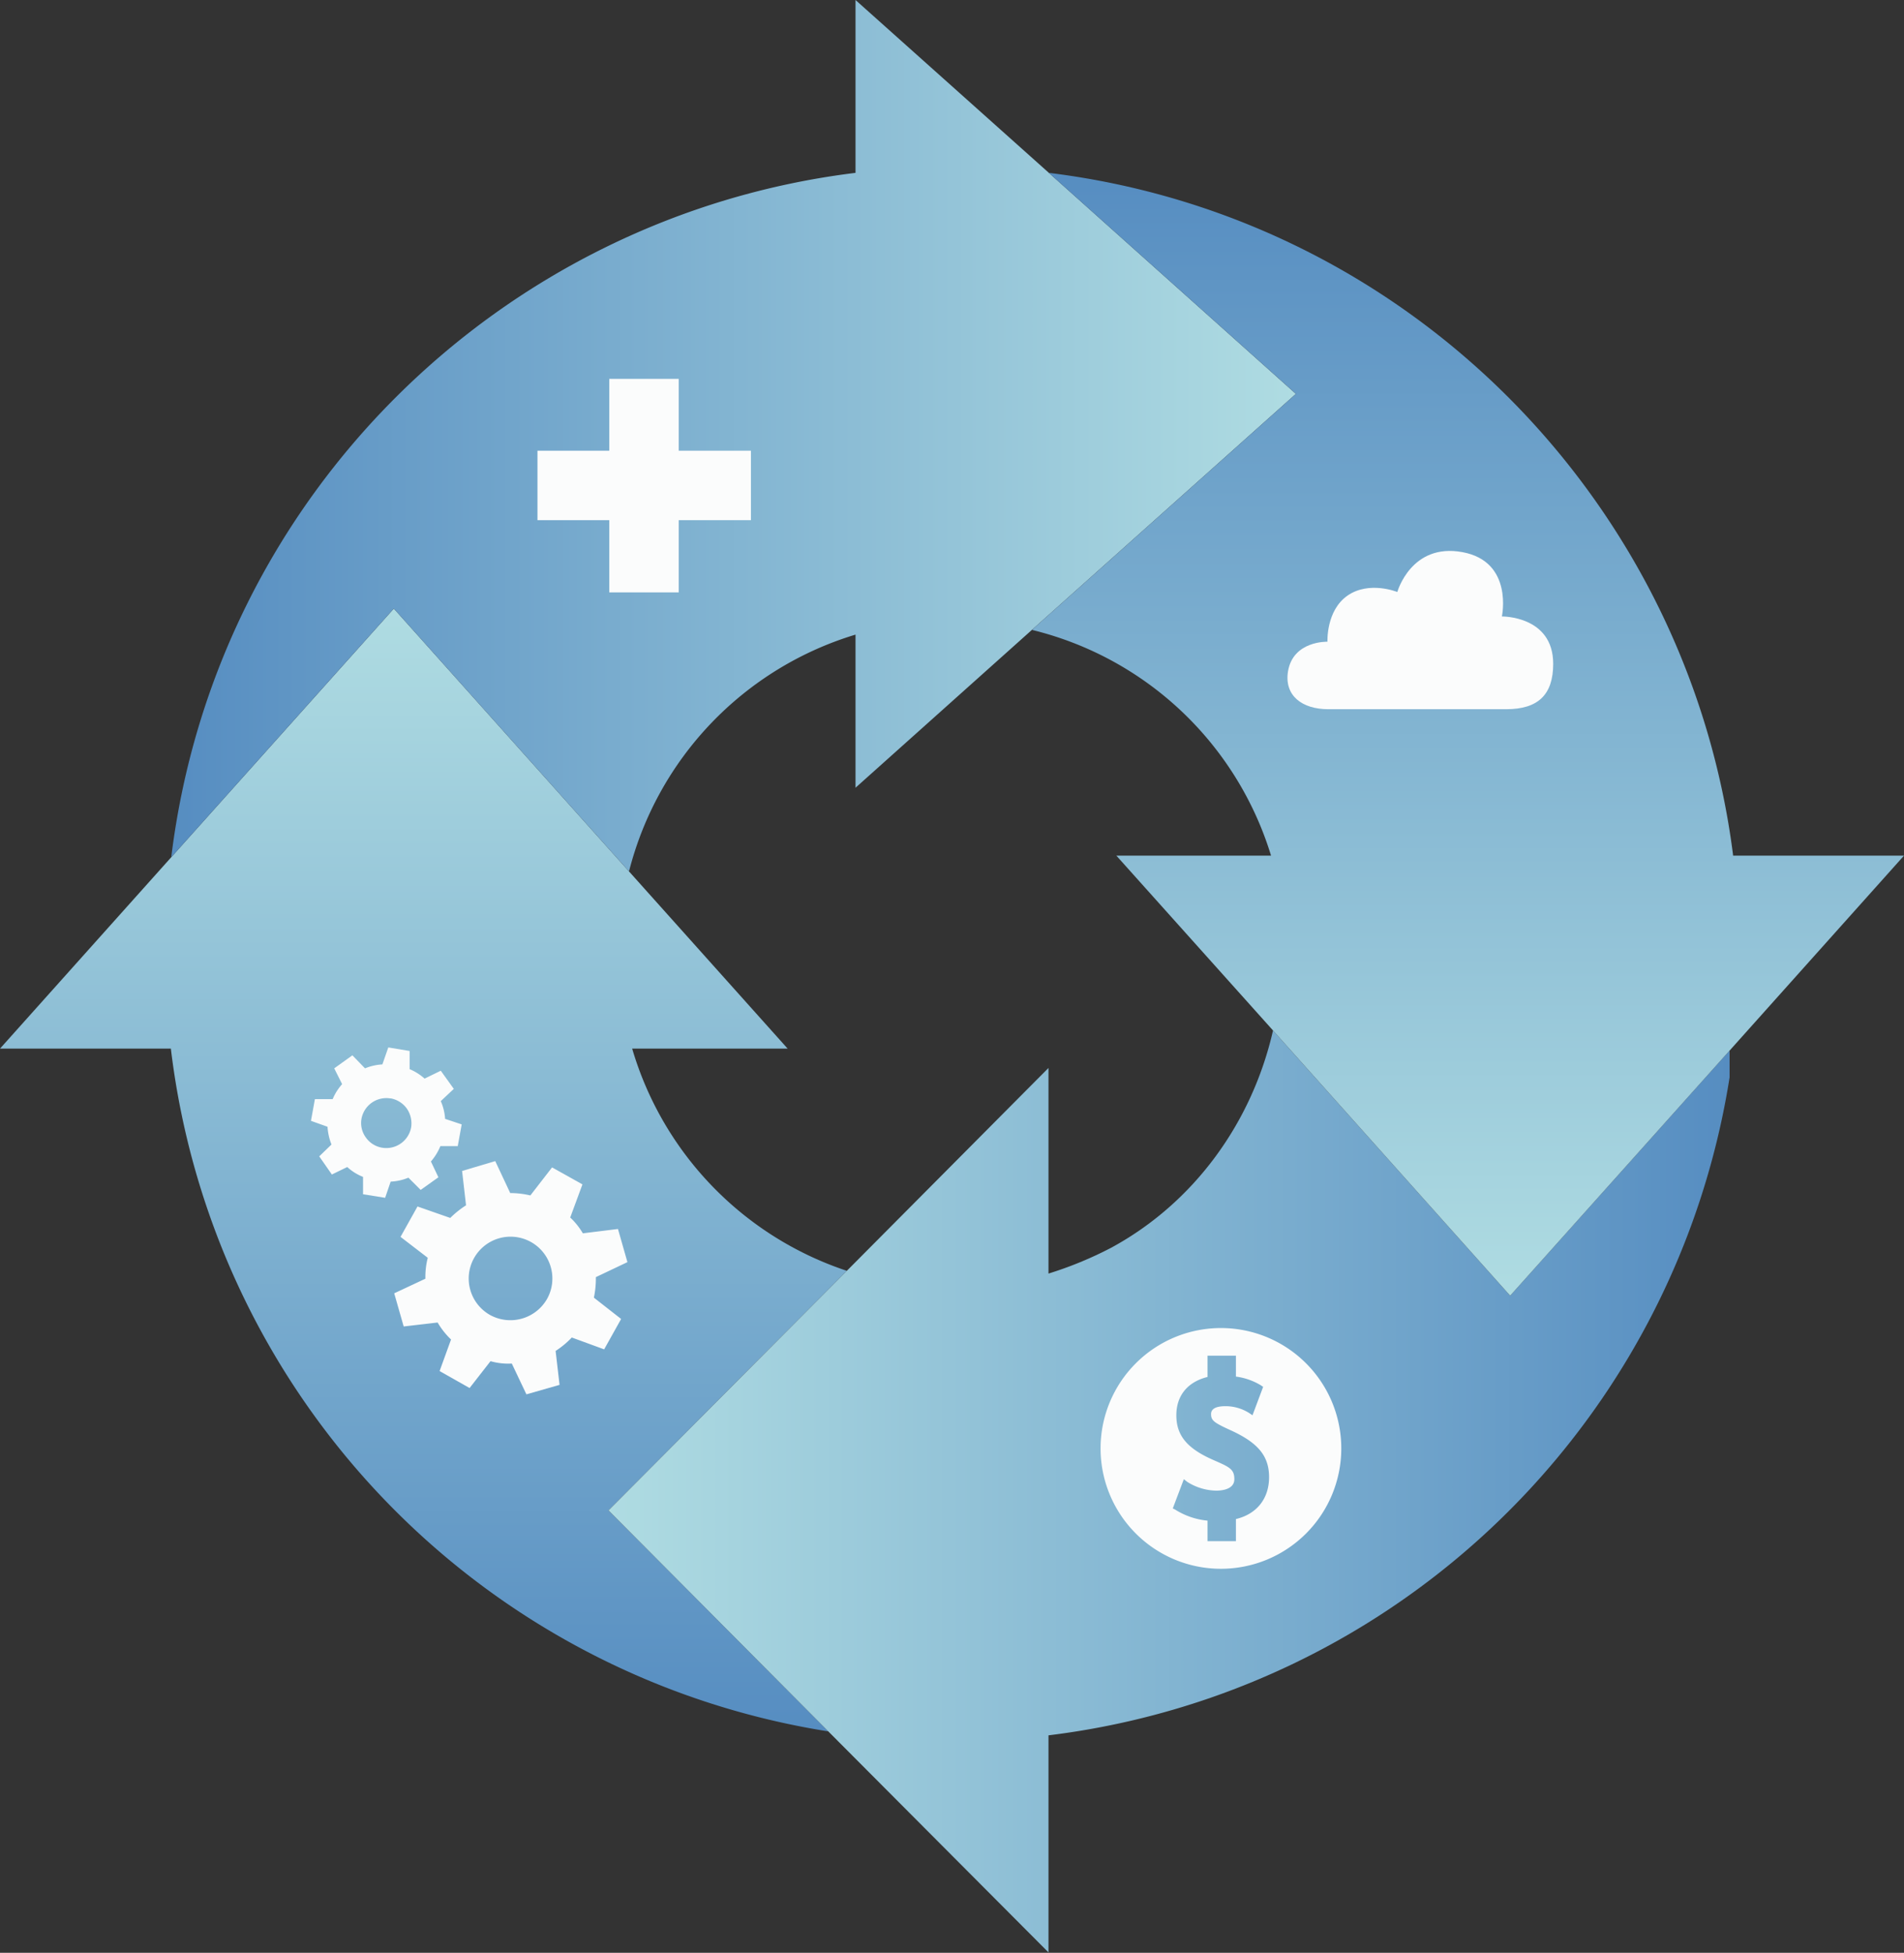 <svg xmlns="http://www.w3.org/2000/svg" xmlns:xlink="http://www.w3.org/1999/xlink" viewBox="0 0 482.5 494.8">
  <rect x="0" y="0" width="482.5" height="494.8" fill="#333333" stroke="none"/>
  <defs>
    <style>
      .cls-1 {
        fill: url(#New_Gradient_Swatch_1);
      }

      .cls-2 {
        fill: #fbfcfc;
      }

      .cls-3 {
        fill: url(#New_Gradient_Swatch_1-2);
      }

      .cls-4 {
        fill: url(#New_Gradient_Swatch_1-3);
      }

      .cls-5 {
        fill: url(#New_Gradient_Swatch_1-4);
      }
    </style>
    <linearGradient id="New_Gradient_Swatch_1" data-name="New Gradient Swatch 1" x1="130.93" y1="167.76" x2="130.93" y2="452.28" gradientUnits="userSpaceOnUse">
      <stop offset="0" stop-color="#afdce2"/>
      <stop offset="1" stop-color="#568dc1"/>
    </linearGradient>
    <linearGradient id="New_Gradient_Swatch_1-2" x1="177.79" y1="391.53" x2="461.86" y2="391.53" xlink:href="#New_Gradient_Swatch_1"/>
    <linearGradient id="New_Gradient_Swatch_1-3" x1="351.95" y1="123.96" x2="66.96" y2="123.96" xlink:href="#New_Gradient_Swatch_1"/>
    <linearGradient id="New_Gradient_Swatch_1-4" x1="395.59" y1="341.91" x2="395.59" y2="57.4" xlink:href="#New_Gradient_Swatch_1"/>
  </defs>
  <title>aboutuscircle</title>
  <g id="gears">
    <path class="cls-1" d="M238.2,335.6a84.4,84.4,0,0,1-54.4-56.3h39.4L183,234.4l-59.6-66.6L67,230.8,23.6,279.3H66.9a199.1,199.1,0,0,0,166.6,173l-55.7-56Z" transform="translate(-23.6 -13.6)"/>
    <g>
      <path class="cls-2" d="M174.6,337.2l8-3.8-2.4-8.4-8.9,1.1a17.6,17.6,0,0,0-3.2-4l3.1-8.4-7.7-4.3-5.5,7.1a22.2,22.2,0,0,0-5.1-.6l-3.8-8.1-8.4,2.5,1,8.7a24.4,24.4,0,0,0-4,3.2l-8.3-2.9-4.3,7.7,6.9,5.3a19.6,19.6,0,0,0-.6,5.3l-7.9,3.7,2.4,8.4,8.6-1a19.5,19.5,0,0,0,3.4,4.3l-2.9,8,7.6,4.3,5.3-6.8a16.6,16.6,0,0,0,5.4.6l3.7,7.8,8.4-2.4-1-8.6a22.5,22.5,0,0,0,4.1-3.4l8.2,3,4.3-7.7-6.9-5.4A23.5,23.5,0,0,0,174.6,337.2Zm-12.3,5.4a10.7,10.7,0,0,1-14.5,4.2,10.6,10.6,0,1,1,14.5-4.2Z" transform="translate(-23.6 -13.6)"/>
      <path class="cls-2" d="M134.7,311.9l-1.9-4a14.1,14.1,0,0,0,2.4-3.9h4.4l1-5.5-4.2-1.4a13.5,13.5,0,0,0-1.1-4.5l3.3-3.1-3.3-4.6-4.1,2a13.6,13.6,0,0,0-3.8-2.4v-4.6L122,279l-1.5,4.3a13.4,13.4,0,0,0-4.4,1l-3.2-3.3-4.6,3.3,2,4a13.6,13.6,0,0,0-2.4,3.8h-4.5l-1,5.5,4.2,1.5a14.6,14.6,0,0,0,1,4.5l-3.1,3,3.2,4.6,3.9-1.9a12.8,12.8,0,0,0,4,2.5v4.4l5.6.9,1.4-4.1a13.4,13.4,0,0,0,4.5-1l3.1,3.1Zm-14.3-7.5a6.3,6.3,0,0,1-4.1-2.6,6.2,6.2,0,0,1-1.1-4.7,6.4,6.4,0,0,1,7.2-5.2h.2a6.5,6.5,0,0,1,4.1,2.6,6.6,6.6,0,0,1,1.1,4.7A6.4,6.4,0,0,1,120.4,304.4Z" transform="translate(-23.6 -13.6)"/>
    </g>
  </g>
  <g id="money">
    <path class="cls-3" d="M346.2,274.7c-5.3,23.3-20,43.7-41.1,55.1a95.3,95.3,0,0,1-15.8,6.5V284.2l-51.1,51.4-60.4,60.7,55.7,56,55.8,56v-55A199.2,199.2,0,0,0,461.9,286.6v-6.8l-55.6,62.1Z" transform="translate(-23.6 -13.6)"/>
    <path class="cls-2" d="M333.1,350.1a30.5,30.5,0,1,0,30.4,30.5A30.5,30.5,0,0,0,333.1,350.1Zm3.7,48.4v5.6h-7.2v-5.2a18.6,18.6,0,0,1-8.2-2.8l-.6-.3,2.8-7.4.9.7a14.2,14.2,0,0,0,7.3,2.2c1.4,0,4.6-.3,4.6-2.9s-1.3-3.1-5.4-4.9c-6.6-2.9-9.3-6.2-9.3-11.3s3-8.5,7.9-9.7v-5.4h7.2v5.3a16.3,16.3,0,0,1,6.3,2.2l.6.4-2.7,7.2-.9-.6a11.2,11.2,0,0,0-5.9-1.7c-1.7,0-3.7.3-3.7,2s.8,2.2,5.4,4.3c6.6,3.1,9.3,6.4,9.3,11.7S342.2,397.2,336.8,398.5Z" transform="translate(-23.6 -13.6)"/>
  </g>
  <g id="medical">
    <g>
      <path class="cls-4" d="M183,234.4a84.4,84.4,0,0,1,57.4-60v38.8l44.7-40L352,113.4l-62.6-56-49-43.8V57.4C150.7,68.4,78.2,139.3,67,230.8l56.4-63Z" transform="translate(-23.6 -13.6)"/>
      <polygon class="cls-2" points="172 96 154.4 96 154.4 114.2 136.2 114.2 136.2 131.8 154.4 131.8 154.4 150.1 172 150.1 172 131.8 190.3 131.8 190.3 114.2 172 114.2 172 96"/>
    </g>
  </g>
  <g id="cloud">
    <path class="cls-5" d="M462.8,230.4c-11.3-89.5-82.1-161.8-173.4-173l62.6,56-66.9,59.8a84.2,84.2,0,0,1,60.6,57.2H306.5l39.7,44.3,60.1,67.2,55.6-62.1,44.2-49.4Z" transform="translate(-23.6 -13.6)"/>
    <path class="cls-2" d="M404.2,169.8s3-13.9-10-16.3-16.5,10.1-16.5,10.1-7.1-2.9-12.6.9-5.1,11.7-5.1,11.7-8.7-.3-10,7.5c-1,6.1,3.5,9.6,10.2,9.6h45.1c8.1,0,11.9-3.7,11.9-11.5C417.2,169.6,404.2,169.8,404.2,169.8Z" transform="translate(-23.6 -13.6)"/>
  </g>
</svg>
